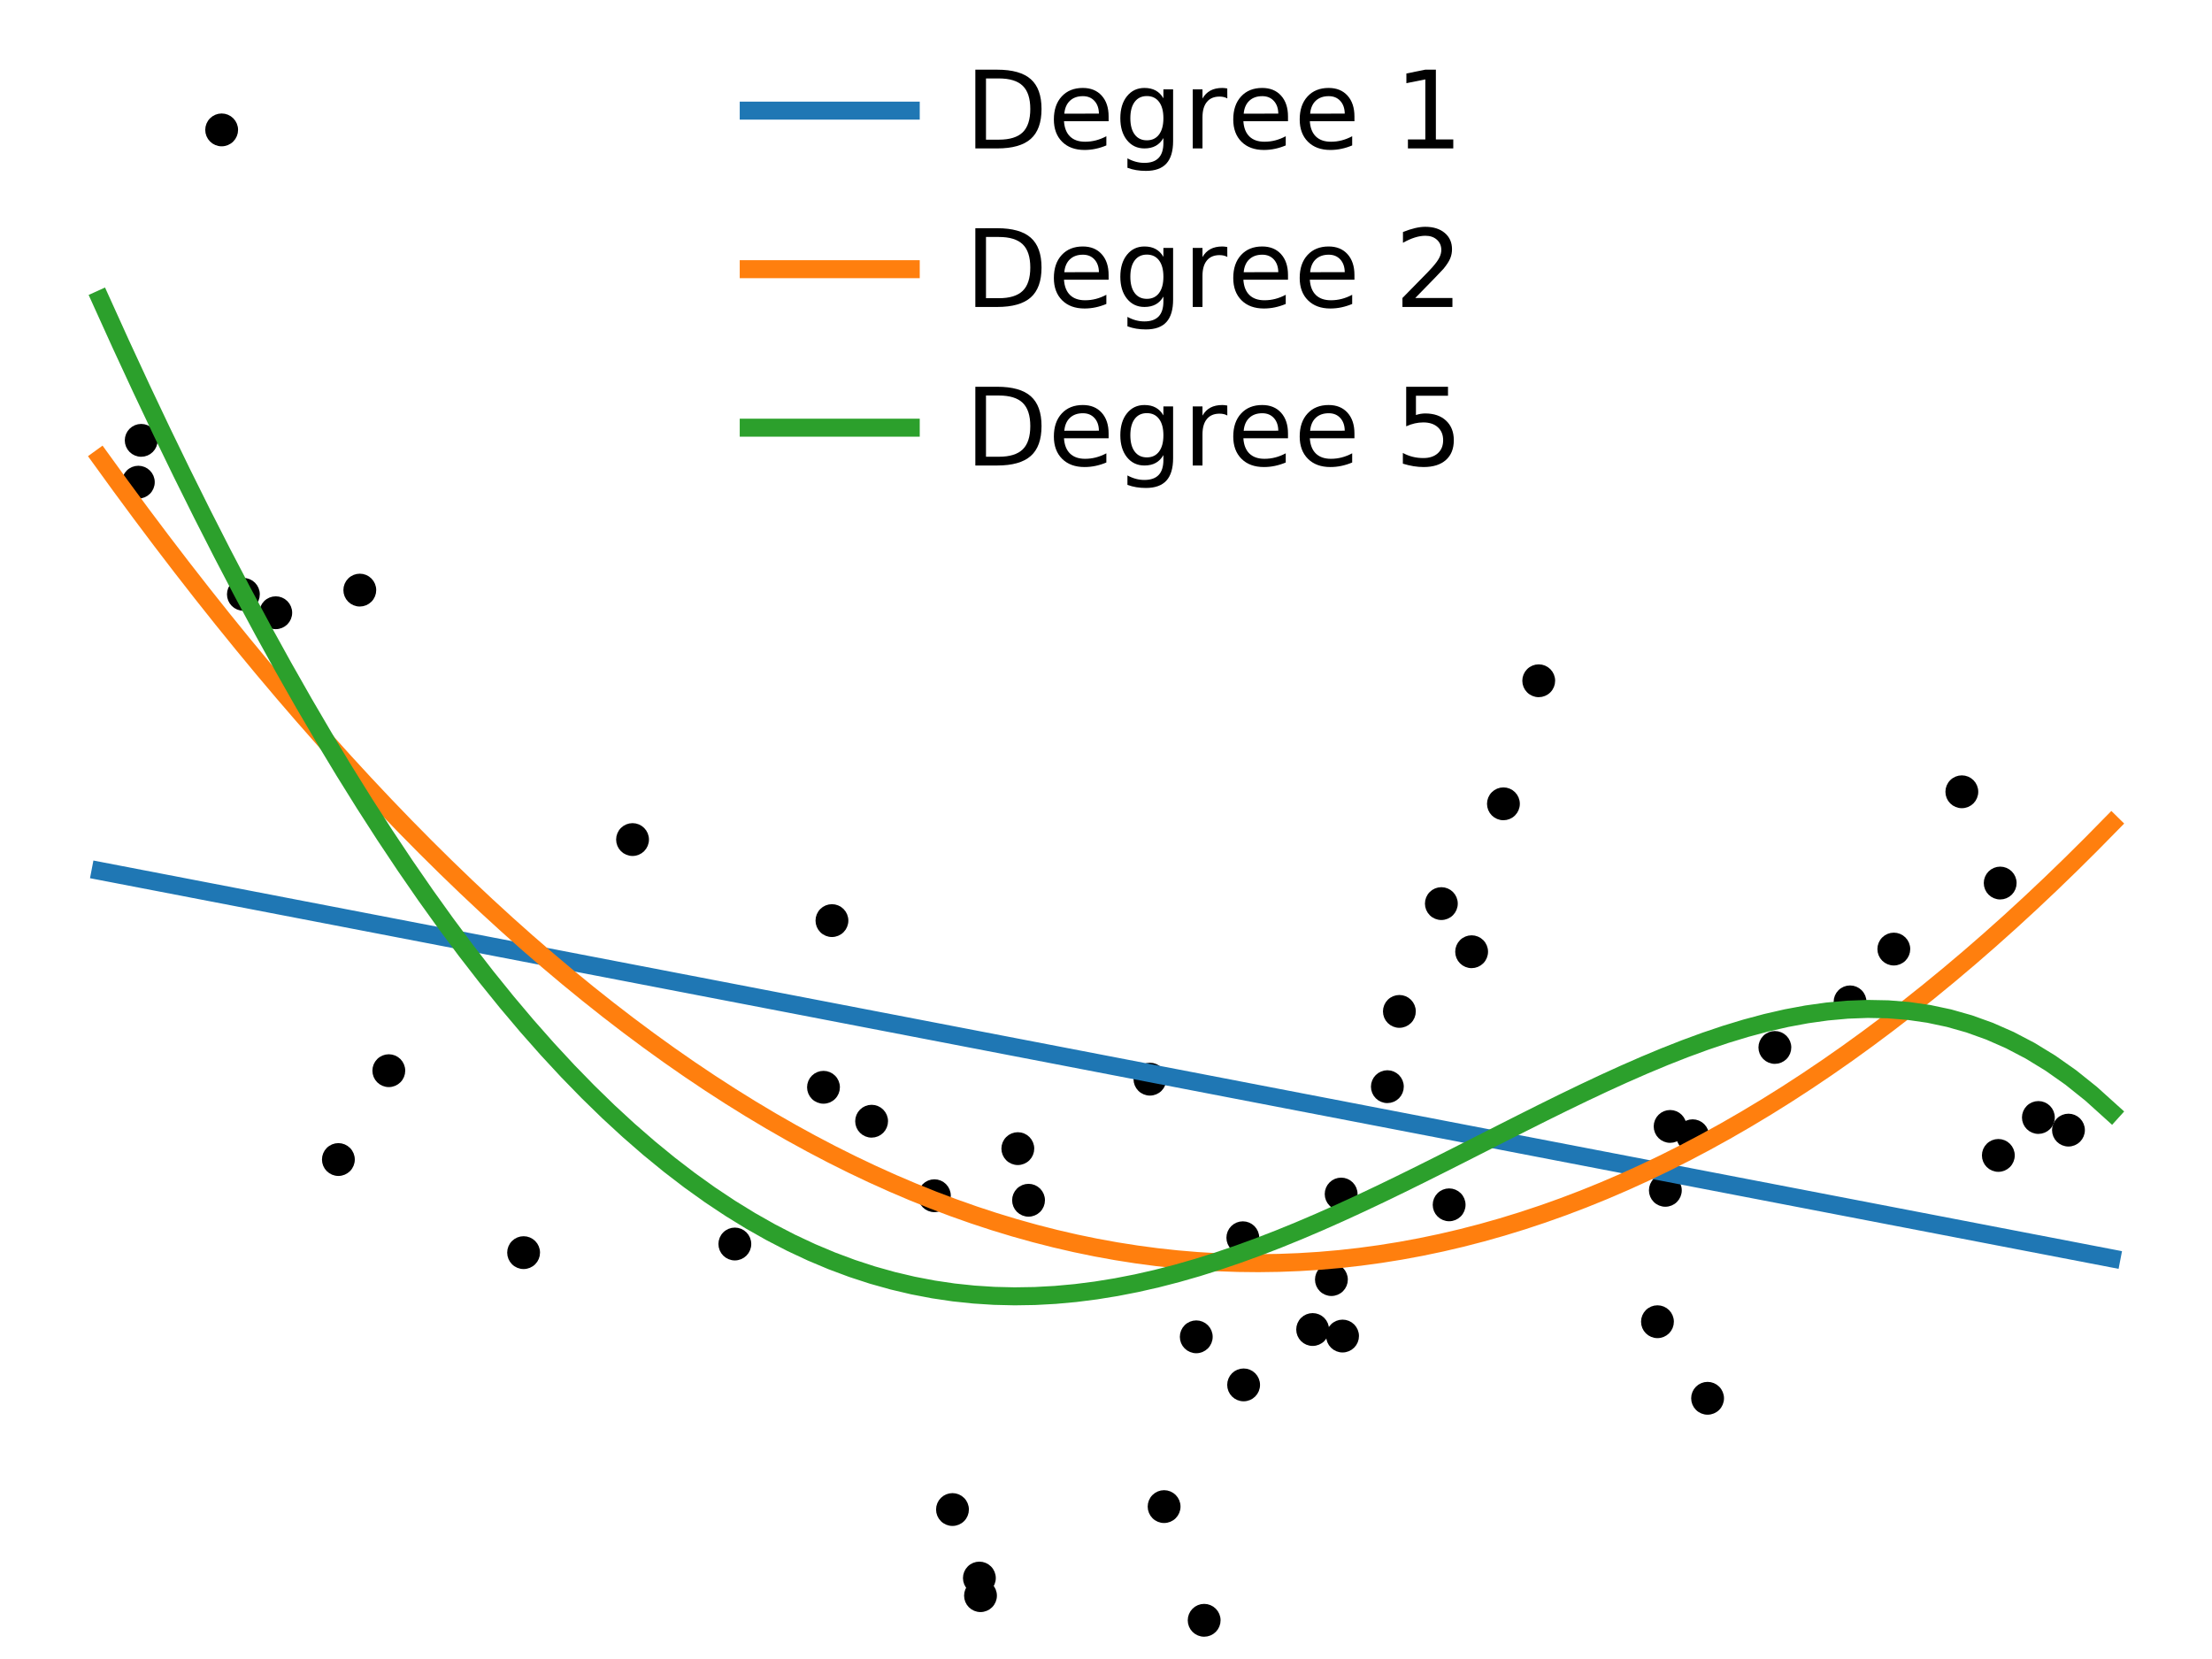 <?xml version="1.0" encoding="utf-8" standalone="no"?>
<!DOCTYPE svg PUBLIC "-//W3C//DTD SVG 1.1//EN"
  "http://www.w3.org/Graphics/SVG/1.1/DTD/svg11.dtd">
<!-- Created with matplotlib (https://matplotlib.org/) -->
<svg height="276.48pt" version="1.1" viewBox="0 0 368.64 276.48" width="368.64pt" xmlns="http://www.w3.org/2000/svg" xmlns:xlink="http://www.w3.org/1999/xlink">
 <defs>
  <style type="text/css">
*{stroke-linecap:butt;stroke-linejoin:round;}
  </style>
 </defs>
 <g id="figure_1">
  <g id="patch_1">
   <path d="M 0 276.48 
L 368.64 276.48 
L 368.64 0 
L 0 0 
z
" style="fill:none;"/>
  </g>
  <g id="axes_1">
   <g id="PathCollection_1">
    <defs>
     <path d="M 0 2.236 
C 0.593 2.236 1.162 2 1.581 1.581 
C 2 1.162 2.236 0.593 2.236 0 
C 2.236 -0.593 2 -1.162 1.581 -1.581 
C 1.162 -2 0.593 -2.236 0 -2.236 
C -0.593 -2.236 -1.162 -2 -1.581 -1.581 
C -2 -1.162 -2.236 -0.593 -2.236 0 
C -2.236 0.593 -2 1.162 -1.581 1.581 
C -1.162 2 -0.593 2.236 0 2.236 
z
" id="m3b7398f706" style="stroke:#000000;"/>
    </defs>
    <g clip-path="url(#pa694f04b50)">
     <use style="stroke:#000000;" x="200.679" xlink:href="#m3b7398f706" y="270.03"/>
     <use style="stroke:#000000;" x="256.436" xlink:href="#m3b7398f706" y="113.452"/>
     <use style="stroke:#000000;" x="218.759" xlink:href="#m3b7398f706" y="221.569"/>
     <use style="stroke:#000000;" x="199.362" xlink:href="#m3b7398f706" y="222.787"/>
     <use style="stroke:#000000;" x="158.735" xlink:href="#m3b7398f706" y="251.57"/>
     <use style="stroke:#000000;" x="233.213" xlink:href="#m3b7398f706" y="168.555"/>
     <use style="stroke:#000000;" x="163.404" xlink:href="#m3b7398f706" y="265.923"/>
     <use style="stroke:#000000;" x="315.614" xlink:href="#m3b7398f706" y="158.167"/>
     <use style="stroke:#000000;" x="339.706" xlink:href="#m3b7398f706" y="186.234"/>
     <use style="stroke:#000000;" x="145.258" xlink:href="#m3b7398f706" y="186.855"/>
     <use style="stroke:#000000;" x="282.085" xlink:href="#m3b7398f706" y="189.277"/>
     <use style="stroke:#000000;" x="194.003" xlink:href="#m3b7398f706" y="251.081"/>
     <use style="stroke:#000000;" x="207.124" xlink:href="#m3b7398f706" y="206.276"/>
     <use style="stroke:#000000;" x="326.949" xlink:href="#m3b7398f706" y="131.954"/>
     <use style="stroke:#000000;" x="40.562" xlink:href="#m3b7398f706" y="99.048"/>
     <use style="stroke:#000000;" x="45.956" xlink:href="#m3b7398f706" y="102.115"/>
     <use style="stroke:#000000;" x="23.532" xlink:href="#m3b7398f706" y="73.387"/>
     <use style="stroke:#000000;" x="295.79" xlink:href="#m3b7398f706" y="174.562"/>
     <use style="stroke:#000000;" x="277.538" xlink:href="#m3b7398f706" y="198.373"/>
     <use style="stroke:#000000;" x="308.321" xlink:href="#m3b7398f706" y="166.965"/>
     <use style="stroke:#000000;" x="344.718" xlink:href="#m3b7398f706" y="188.337"/>
     <use style="stroke:#000000;" x="284.576" xlink:href="#m3b7398f706" y="233.031"/>
     <use style="stroke:#000000;" x="171.411" xlink:href="#m3b7398f706" y="200.027"/>
     <use style="stroke:#000000;" x="278.333" xlink:href="#m3b7398f706" y="187.723"/>
     <use style="stroke:#000000;" x="56.393" xlink:href="#m3b7398f706" y="193.241"/>
     <use style="stroke:#000000;" x="231.211" xlink:href="#m3b7398f706" y="181.098"/>
     <use style="stroke:#000000;" x="64.798" xlink:href="#m3b7398f706" y="178.434"/>
     <use style="stroke:#000000;" x="333.341" xlink:href="#m3b7398f706" y="147.164"/>
     <use style="stroke:#000000;" x="191.642" xlink:href="#m3b7398f706" y="179.85"/>
     <use style="stroke:#000000;" x="155.721" xlink:href="#m3b7398f706" y="199.273"/>
     <use style="stroke:#000000;" x="105.416" xlink:href="#m3b7398f706" y="139.916"/>
     <use style="stroke:#000000;" x="276.223" xlink:href="#m3b7398f706" y="220.27"/>
     <use style="stroke:#000000;" x="169.625" xlink:href="#m3b7398f706" y="191.424"/>
     <use style="stroke:#000000;" x="207.254" xlink:href="#m3b7398f706" y="230.798"/>
     <use style="stroke:#000000;" x="23.053" xlink:href="#m3b7398f706" y="80.356"/>
     <use style="stroke:#000000;" x="223.743" xlink:href="#m3b7398f706" y="222.658"/>
     <use style="stroke:#000000;" x="221.886" xlink:href="#m3b7398f706" y="213.247"/>
     <use style="stroke:#000000;" x="223.508" xlink:href="#m3b7398f706" y="198.994"/>
     <use style="stroke:#000000;" x="333.032" xlink:href="#m3b7398f706" y="192.555"/>
     <use style="stroke:#000000;" x="245.253" xlink:href="#m3b7398f706" y="158.609"/>
     <use style="stroke:#000000;" x="137.237" xlink:href="#m3b7398f706" y="181.2"/>
     <use style="stroke:#000000;" x="163.218" xlink:href="#m3b7398f706" y="262.99"/>
     <use style="stroke:#000000;" x="250.552" xlink:href="#m3b7398f706" y="133.959"/>
     <use style="stroke:#000000;" x="36.94" xlink:href="#m3b7398f706" y="21.648"/>
     <use style="stroke:#000000;" x="240.208" xlink:href="#m3b7398f706" y="150.588"/>
     <use style="stroke:#000000;" x="241.505" xlink:href="#m3b7398f706" y="200.79"/>
     <use style="stroke:#000000;" x="87.261" xlink:href="#m3b7398f706" y="208.757"/>
     <use style="stroke:#000000;" x="59.963" xlink:href="#m3b7398f706" y="98.344"/>
     <use style="stroke:#000000;" x="122.465" xlink:href="#m3b7398f706" y="207.319"/>
     <use style="stroke:#000000;" x="138.646" xlink:href="#m3b7398f706" y="153.422"/>
    </g>
   </g>
   <g id="line2d_1">
    <path clip-path="url(#pa694f04b50)" d="M 16.756 145.167 
L 20.141 145.819 
L 23.527 146.471 
L 26.912 147.122 
L 30.297 147.774 
L 33.682 148.426 
L 37.067 149.078 
L 40.452 149.73 
L 43.837 150.382 
L 47.222 151.034 
L 50.608 151.686 
L 53.993 152.337 
L 57.378 152.989 
L 60.763 153.641 
L 64.148 154.293 
L 67.533 154.945 
L 70.918 155.597 
L 74.303 156.249 
L 77.689 156.9 
L 81.074 157.552 
L 84.459 158.204 
L 87.844 158.856 
L 91.229 159.508 
L 94.614 160.16 
L 97.999 160.812 
L 101.384 161.463 
L 104.77 162.115 
L 108.155 162.767 
L 111.54 163.419 
L 114.925 164.071 
L 118.31 164.723 
L 121.695 165.375 
L 125.08 166.026 
L 128.465 166.678 
L 131.851 167.33 
L 135.236 167.982 
L 138.621 168.634 
L 142.006 169.286 
L 145.391 169.938 
L 148.776 170.589 
L 152.161 171.241 
L 155.546 171.893 
L 158.932 172.545 
L 162.317 173.197 
L 165.702 173.849 
L 169.087 174.501 
L 172.472 175.152 
L 175.857 175.804 
L 179.242 176.456 
L 182.627 177.108 
L 186.013 177.76 
L 189.398 178.412 
L 192.783 179.064 
L 196.168 179.715 
L 199.553 180.367 
L 202.938 181.019 
L 206.323 181.671 
L 209.708 182.323 
L 213.094 182.975 
L 216.479 183.627 
L 219.864 184.278 
L 223.249 184.93 
L 226.634 185.582 
L 230.019 186.234 
L 233.404 186.886 
L 236.789 187.538 
L 240.175 188.19 
L 243.56 188.842 
L 246.945 189.493 
L 250.33 190.145 
L 253.715 190.797 
L 257.1 191.449 
L 260.485 192.101 
L 263.87 192.753 
L 267.256 193.405 
L 270.641 194.056 
L 274.026 194.708 
L 277.411 195.36 
L 280.796 196.012 
L 284.181 196.664 
L 287.566 197.316 
L 290.951 197.968 
L 294.337 198.619 
L 297.722 199.271 
L 301.107 199.923 
L 304.492 200.575 
L 307.877 201.227 
L 311.262 201.879 
L 314.647 202.531 
L 318.032 203.182 
L 321.418 203.834 
L 324.803 204.486 
L 328.188 205.138 
L 331.573 205.79 
L 334.958 206.442 
L 338.343 207.094 
L 341.728 207.745 
L 345.113 208.397 
L 348.499 209.049 
L 351.884 209.701 
" style="fill:none;stroke:#1f77b4;stroke-linecap:square;stroke-width:3;"/>
   </g>
   <g id="line2d_2">
    <path clip-path="url(#pa694f04b50)" d="M 16.756 76.359 
L 20.141 81.031 
L 23.527 85.619 
L 26.912 90.125 
L 30.297 94.548 
L 33.682 98.888 
L 37.067 103.146 
L 40.452 107.32 
L 43.837 111.412 
L 47.222 115.422 
L 50.608 119.348 
L 53.993 123.191 
L 57.378 126.952 
L 60.763 130.63 
L 64.148 134.225 
L 67.533 137.738 
L 70.918 141.168 
L 74.303 144.514 
L 77.689 147.779 
L 81.074 150.96 
L 84.459 154.059 
L 87.844 157.074 
L 91.229 160.007 
L 94.614 162.858 
L 97.999 165.625 
L 101.384 168.31 
L 104.77 170.912 
L 108.155 173.431 
L 111.54 175.867 
L 114.925 178.221 
L 118.31 180.491 
L 121.695 182.679 
L 125.08 184.785 
L 128.465 186.807 
L 131.851 188.747 
L 135.236 190.604 
L 138.621 192.378 
L 142.006 194.069 
L 145.391 195.678 
L 148.776 197.204 
L 152.161 198.647 
L 155.546 200.007 
L 158.932 201.284 
L 162.317 202.479 
L 165.702 203.591 
L 169.087 204.62 
L 172.472 205.566 
L 175.857 206.43 
L 179.242 207.211 
L 182.627 207.909 
L 186.013 208.524 
L 189.398 209.056 
L 192.783 209.506 
L 196.168 209.873 
L 199.553 210.157 
L 202.938 210.359 
L 206.323 210.477 
L 209.708 210.513 
L 213.094 210.466 
L 216.479 210.336 
L 219.864 210.124 
L 223.249 209.828 
L 226.634 209.45 
L 230.019 208.989 
L 233.404 208.446 
L 236.789 207.819 
L 240.175 207.11 
L 243.56 206.318 
L 246.945 205.443 
L 250.33 204.486 
L 253.715 203.445 
L 257.1 202.322 
L 260.485 201.117 
L 263.87 199.828 
L 267.256 198.456 
L 270.641 197.002 
L 274.026 195.465 
L 277.411 193.846 
L 280.796 192.143 
L 284.181 190.358 
L 287.566 188.49 
L 290.951 186.539 
L 294.337 184.505 
L 297.722 182.389 
L 301.107 180.189 
L 304.492 177.907 
L 307.877 175.543 
L 311.262 173.095 
L 314.647 170.565 
L 318.032 167.952 
L 321.418 165.256 
L 324.803 162.477 
L 328.188 159.616 
L 331.573 156.672 
L 334.958 153.645 
L 338.343 150.535 
L 341.728 147.342 
L 345.113 144.067 
L 348.499 140.709 
L 351.884 137.268 
" style="fill:none;stroke:#ff7f0e;stroke-linecap:square;stroke-width:3;"/>
   </g>
   <g id="line2d_3">
    <path clip-path="url(#pa694f04b50)" d="M 16.756 49.9 
L 20.141 57.369 
L 23.527 64.677 
L 26.912 71.821 
L 30.297 78.8 
L 33.682 85.612 
L 37.067 92.256 
L 40.452 98.73 
L 43.837 105.034 
L 47.222 111.165 
L 50.608 117.123 
L 53.993 122.907 
L 57.378 128.515 
L 60.763 133.948 
L 64.148 139.204 
L 67.533 144.283 
L 70.918 149.183 
L 74.303 153.906 
L 77.689 158.45 
L 81.074 162.816 
L 84.459 167.002 
L 87.844 171.011 
L 91.229 174.84 
L 94.614 178.492 
L 97.999 181.966 
L 101.384 185.263 
L 104.77 188.383 
L 108.155 191.328 
L 111.54 194.098 
L 114.925 196.694 
L 118.31 199.118 
L 121.695 201.371 
L 125.08 203.455 
L 128.465 205.37 
L 131.851 207.119 
L 135.236 208.704 
L 138.621 210.126 
L 142.006 211.389 
L 145.391 212.494 
L 148.776 213.443 
L 152.161 214.24 
L 155.546 214.887 
L 158.932 215.388 
L 162.317 215.744 
L 165.702 215.961 
L 169.087 216.04 
L 172.472 215.986 
L 175.857 215.802 
L 179.242 215.493 
L 182.627 215.062 
L 186.013 214.514 
L 189.398 213.854 
L 192.783 213.085 
L 196.168 212.213 
L 199.553 211.242 
L 202.938 210.178 
L 206.323 209.027 
L 209.708 207.793 
L 213.094 206.483 
L 216.479 205.102 
L 219.864 203.657 
L 223.249 202.153 
L 226.634 200.598 
L 230.019 198.998 
L 233.404 197.359 
L 236.789 195.69 
L 240.175 193.997 
L 243.56 192.288 
L 246.945 190.57 
L 250.33 188.852 
L 253.715 187.141 
L 257.1 185.446 
L 260.485 183.775 
L 263.87 182.138 
L 267.256 180.543 
L 270.641 178.999 
L 274.026 177.516 
L 277.411 176.104 
L 280.796 174.772 
L 284.181 173.53 
L 287.566 172.389 
L 290.951 171.36 
L 294.337 170.452 
L 297.722 169.678 
L 301.107 169.048 
L 304.492 168.574 
L 307.877 168.268 
L 311.262 168.141 
L 314.647 168.207 
L 318.032 168.476 
L 321.418 168.963 
L 324.803 169.68 
L 328.188 170.64 
L 331.573 171.857 
L 334.958 173.345 
L 338.343 175.117 
L 341.728 177.188 
L 345.113 179.572 
L 348.499 182.284 
L 351.884 185.339 
" style="fill:none;stroke:#2ca02c;stroke-linecap:square;stroke-width:3;"/>
   </g>
   <g id="legend_1">
    <g id="line2d_4">
     <path d="M 124.779 18.436 
L 151.779 18.436 
" style="fill:none;stroke:#1f77b4;stroke-linecap:square;stroke-width:3;"/>
    </g>
    <g id="line2d_5"/>
    <g id="text_1">
     <!-- Degree 1 -->
     <defs>
      <path d="M 19.672 64.797 
L 19.672 8.109 
L 31.594 8.109 
Q 46.688 8.109 53.688 14.938 
Q 60.688 21.781 60.688 36.531 
Q 60.688 51.172 53.688 57.984 
Q 46.688 64.797 31.594 64.797 
z
M 9.812 72.906 
L 30.078 72.906 
Q 51.266 72.906 61.172 64.094 
Q 71.094 55.281 71.094 36.531 
Q 71.094 17.672 61.125 8.828 
Q 51.172 0 30.078 0 
L 9.812 0 
z
" id="DejaVuSans-68"/>
      <path d="M 56.203 29.594 
L 56.203 25.203 
L 14.891 25.203 
Q 15.484 15.922 20.484 11.062 
Q 25.484 6.203 34.422 6.203 
Q 39.594 6.203 44.453 7.469 
Q 49.312 8.734 54.109 11.281 
L 54.109 2.781 
Q 49.266 0.734 44.188 -0.344 
Q 39.109 -1.422 33.891 -1.422 
Q 20.797 -1.422 13.156 6.188 
Q 5.516 13.812 5.516 26.812 
Q 5.516 40.234 12.766 48.109 
Q 20.016 56 32.328 56 
Q 43.359 56 49.781 48.891 
Q 56.203 41.797 56.203 29.594 
z
M 47.219 32.234 
Q 47.125 39.594 43.094 43.984 
Q 39.062 48.391 32.422 48.391 
Q 24.906 48.391 20.391 44.141 
Q 15.875 39.891 15.188 32.172 
z
" id="DejaVuSans-101"/>
      <path d="M 45.406 27.984 
Q 45.406 37.75 41.375 43.109 
Q 37.359 48.484 30.078 48.484 
Q 22.859 48.484 18.828 43.109 
Q 14.797 37.75 14.797 27.984 
Q 14.797 18.266 18.828 12.891 
Q 22.859 7.516 30.078 7.516 
Q 37.359 7.516 41.375 12.891 
Q 45.406 18.266 45.406 27.984 
z
M 54.391 6.781 
Q 54.391 -7.172 48.188 -13.984 
Q 42 -20.797 29.203 -20.797 
Q 24.469 -20.797 20.266 -20.094 
Q 16.062 -19.391 12.109 -17.922 
L 12.109 -9.188 
Q 16.062 -11.328 19.922 -12.344 
Q 23.781 -13.375 27.781 -13.375 
Q 36.625 -13.375 41.016 -8.766 
Q 45.406 -4.156 45.406 5.172 
L 45.406 9.625 
Q 42.625 4.781 38.281 2.391 
Q 33.938 0 27.875 0 
Q 17.828 0 11.672 7.656 
Q 5.516 15.328 5.516 27.984 
Q 5.516 40.672 11.672 48.328 
Q 17.828 56 27.875 56 
Q 33.938 56 38.281 53.609 
Q 42.625 51.219 45.406 46.391 
L 45.406 54.688 
L 54.391 54.688 
z
" id="DejaVuSans-103"/>
      <path d="M 41.109 46.297 
Q 39.594 47.172 37.812 47.578 
Q 36.031 48 33.891 48 
Q 26.266 48 22.188 43.047 
Q 18.109 38.094 18.109 28.812 
L 18.109 0 
L 9.078 0 
L 9.078 54.688 
L 18.109 54.688 
L 18.109 46.188 
Q 20.953 51.172 25.484 53.578 
Q 30.031 56 36.531 56 
Q 37.453 56 38.578 55.875 
Q 39.703 55.766 41.062 55.516 
z
" id="DejaVuSans-114"/>
      <path id="DejaVuSans-32"/>
      <path d="M 12.406 8.297 
L 28.516 8.297 
L 28.516 63.922 
L 10.984 60.406 
L 10.984 69.391 
L 28.422 72.906 
L 38.281 72.906 
L 38.281 8.297 
L 54.391 8.297 
L 54.391 0 
L 12.406 0 
z
" id="DejaVuSans-49"/>
     </defs>
     <g transform="translate(160.779 24.736)scale(0.18 -0.18)">
      <use xlink:href="#DejaVuSans-68"/>
      <use x="77.002" xlink:href="#DejaVuSans-101"/>
      <use x="138.525" xlink:href="#DejaVuSans-103"/>
      <use x="202.002" xlink:href="#DejaVuSans-114"/>
      <use x="243.084" xlink:href="#DejaVuSans-101"/>
      <use x="304.607" xlink:href="#DejaVuSans-101"/>
      <use x="366.131" xlink:href="#DejaVuSans-32"/>
      <use x="397.918" xlink:href="#DejaVuSans-49"/>
     </g>
    </g>
    <g id="line2d_6">
     <path d="M 124.779 44.857 
L 151.779 44.857 
" style="fill:none;stroke:#ff7f0e;stroke-linecap:square;stroke-width:3;"/>
    </g>
    <g id="line2d_7"/>
    <g id="text_2">
     <!-- Degree 2 -->
     <defs>
      <path d="M 19.188 8.297 
L 53.609 8.297 
L 53.609 0 
L 7.328 0 
L 7.328 8.297 
Q 12.938 14.109 22.625 23.891 
Q 32.328 33.688 34.812 36.531 
Q 39.547 41.844 41.422 45.531 
Q 43.312 49.219 43.312 52.781 
Q 43.312 58.594 39.234 62.25 
Q 35.156 65.922 28.609 65.922 
Q 23.969 65.922 18.812 64.312 
Q 13.672 62.703 7.812 59.422 
L 7.812 69.391 
Q 13.766 71.781 18.938 73 
Q 24.125 74.219 28.422 74.219 
Q 39.75 74.219 46.484 68.547 
Q 53.219 62.891 53.219 53.422 
Q 53.219 48.922 51.531 44.891 
Q 49.859 40.875 45.406 35.406 
Q 44.188 33.984 37.641 27.219 
Q 31.109 20.453 19.188 8.297 
z
" id="DejaVuSans-50"/>
     </defs>
     <g transform="translate(160.779 51.157)scale(0.18 -0.18)">
      <use xlink:href="#DejaVuSans-68"/>
      <use x="77.002" xlink:href="#DejaVuSans-101"/>
      <use x="138.525" xlink:href="#DejaVuSans-103"/>
      <use x="202.002" xlink:href="#DejaVuSans-114"/>
      <use x="243.084" xlink:href="#DejaVuSans-101"/>
      <use x="304.607" xlink:href="#DejaVuSans-101"/>
      <use x="366.131" xlink:href="#DejaVuSans-32"/>
      <use x="397.918" xlink:href="#DejaVuSans-50"/>
     </g>
    </g>
    <g id="line2d_8">
     <path d="M 124.779 71.278 
L 151.779 71.278 
" style="fill:none;stroke:#2ca02c;stroke-linecap:square;stroke-width:3;"/>
    </g>
    <g id="line2d_9"/>
    <g id="text_3">
     <!-- Degree 5 -->
     <defs>
      <path d="M 10.797 72.906 
L 49.516 72.906 
L 49.516 64.594 
L 19.828 64.594 
L 19.828 46.734 
Q 21.969 47.469 24.109 47.828 
Q 26.266 48.188 28.422 48.188 
Q 40.625 48.188 47.75 41.5 
Q 54.891 34.812 54.891 23.391 
Q 54.891 11.625 47.562 5.094 
Q 40.234 -1.422 26.906 -1.422 
Q 22.312 -1.422 17.547 -0.641 
Q 12.797 0.141 7.719 1.703 
L 7.719 11.625 
Q 12.109 9.234 16.797 8.062 
Q 21.484 6.891 26.703 6.891 
Q 35.156 6.891 40.078 11.328 
Q 45.016 15.766 45.016 23.391 
Q 45.016 31 40.078 35.438 
Q 35.156 39.891 26.703 39.891 
Q 22.75 39.891 18.812 39.016 
Q 14.891 38.141 10.797 36.281 
z
" id="DejaVuSans-53"/>
     </defs>
     <g transform="translate(160.779 77.578)scale(0.18 -0.18)">
      <use xlink:href="#DejaVuSans-68"/>
      <use x="77.002" xlink:href="#DejaVuSans-101"/>
      <use x="138.525" xlink:href="#DejaVuSans-103"/>
      <use x="202.002" xlink:href="#DejaVuSans-114"/>
      <use x="243.084" xlink:href="#DejaVuSans-101"/>
      <use x="304.607" xlink:href="#DejaVuSans-101"/>
      <use x="366.131" xlink:href="#DejaVuSans-32"/>
      <use x="397.918" xlink:href="#DejaVuSans-53"/>
     </g>
    </g>
   </g>
  </g>
 </g>
 <defs>
  <clipPath id="pa694f04b50">
   <rect height="265.421" width="368.64" x="0" y="11.059"/>
  </clipPath>
 </defs>
</svg>
